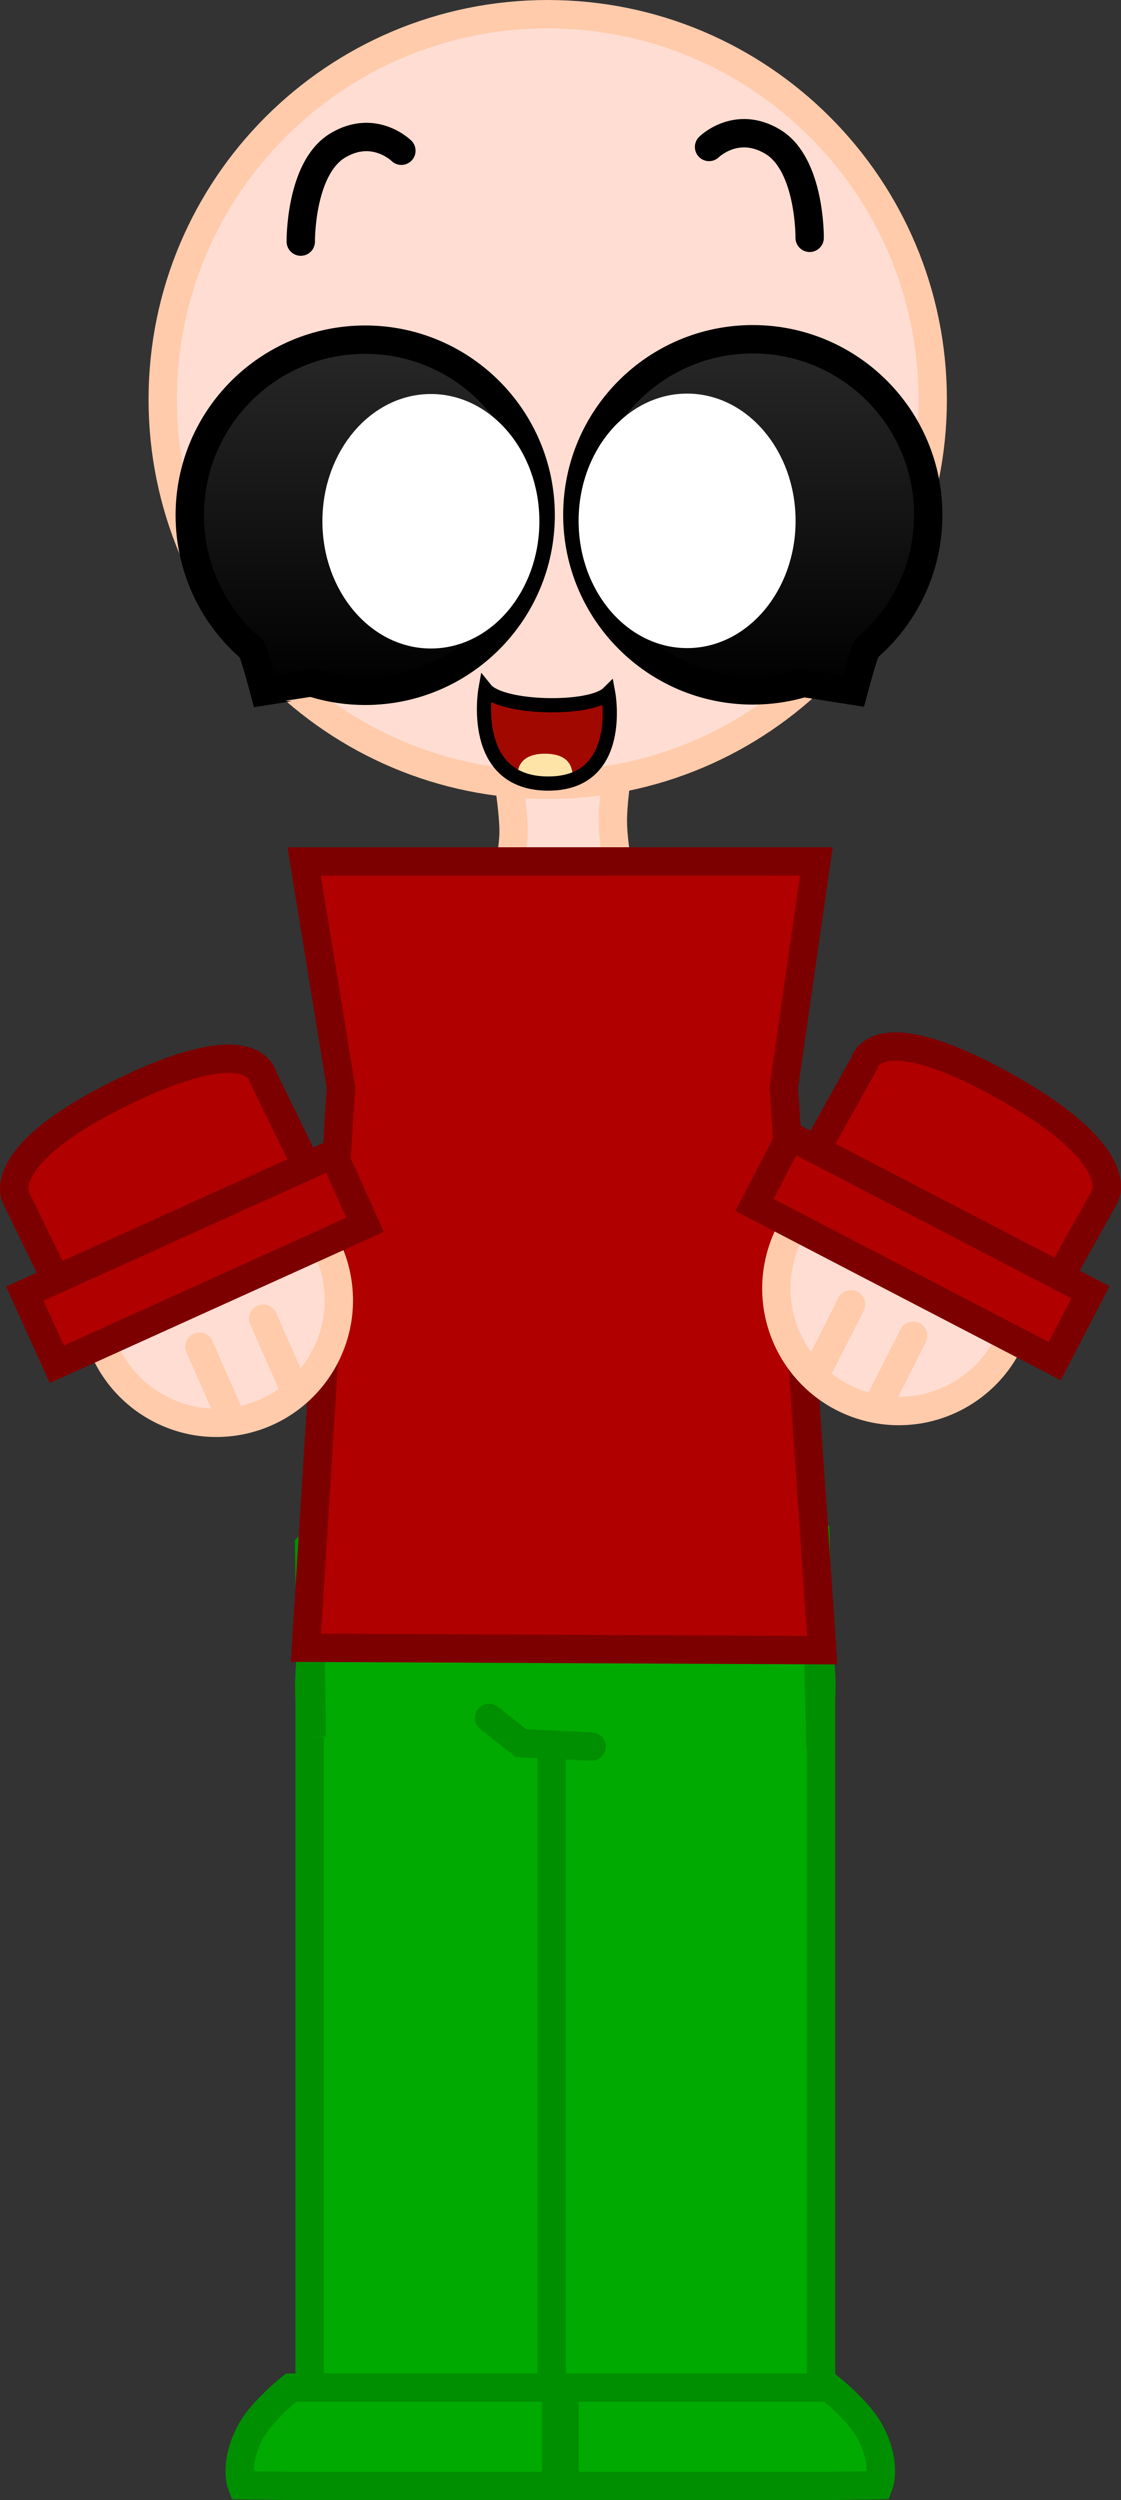 <svg version="1.1" xmlns="http://www.w3.org/2000/svg" xmlns:xlink="http://www.w3.org/1999/xlink" width="118.61" height="264.323" viewBox="0,0,118.61,264.323"><rect x="0" y="0" width="118.61" height="264.323" fill="#333333" stroke="none"/><defs><linearGradient x1="194.469" y1="86.738" x2="194.469" y2="123.904" gradientUnits="userSpaceOnUse" id="color-1"><stop offset="0" stop-color="#282828"/><stop offset="1" stop-color="#000000"/></linearGradient><linearGradient x1="235.477" y1="86.694" x2="235.477" y2="123.86" gradientUnits="userSpaceOnUse" id="color-2"><stop offset="0" stop-color="#282828"/><stop offset="1" stop-color="#000000"/></linearGradient></defs><g transform="translate(-155.827,-50.828)"><g stroke-miterlimit="10"><path d="M208.67,146.47c0,0 1.5,-4.671 1.5,-7.75c0,-3.246 -1.5,-11.25 -1.5,-11.25h13.25c0,0 -1.25,6.938 -1.25,10.125c0,3.146 1.25,8.875 1.25,8.875z" fill="#ffddd2" fill-rule="nonzero" stroke="#ffcbab" stroke-width="3" stroke-linecap="butt" stroke-linejoin="miter"/><g fill-rule="nonzero" stroke-linecap="butt" stroke-linejoin="miter"><path d="M173.046,93.063c0,-22.497 18.237,-40.734 40.734,-40.734c22.497,0 40.734,18.237 40.734,40.734c0,22.497 -18.237,40.734 -40.734,40.734c-22.497,0 -40.734,-18.237 -40.734,-40.734z" fill="#ffddd2" stroke="#ffcbab" stroke-width="3"/><g fill="none" stroke="none" stroke-width="1" font-family="sans-serif" font-weight="normal" font-size="12" text-anchor="start"/><g fill="none" stroke="none" stroke-width="1" font-family="sans-serif" font-weight="normal" font-size="12" text-anchor="start"/></g><path d="M230.851,66.365c0,0 2.89,-2.86 6.731,-0.557c4.001,2.399 3.913,10.164 3.913,10.164" fill="none" fill-rule="nonzero" stroke="#000000" stroke-width="3" stroke-linecap="round" stroke-linejoin="miter"/><g fill-rule="nonzero" stroke-linecap="butt" stroke-linejoin="miter"><path d="M188.583,303.634v-73.163c0,0 -1.432,-19.561 14.198,-19.561c16.266,0 14.299,19.561 14.299,19.561v73.163z" fill="#00aa00" stroke="#008f00" stroke-width="3"/><g fill="none" stroke="none" stroke-width="1" font-family="sans-serif" font-weight="normal" font-size="12" text-anchor="start"><g/></g></g><g fill="none" fill-rule="nonzero" stroke="none" stroke-width="1" stroke-linecap="butt" stroke-linejoin="miter" font-family="sans-serif" font-weight="normal" font-size="12" text-anchor="start"><g/><g/></g><g fill-rule="nonzero" stroke-linecap="butt" stroke-linejoin="miter"><path d="M214.205,303.634v-73.163c0,0 -1.968,-19.561 14.299,-19.561c15.63,0 14.198,19.561 14.198,19.561v73.163z" fill="#00aa00" stroke="#008f00" stroke-width="3"/><g fill="none" stroke="none" stroke-width="1" font-family="sans-serif" font-weight="normal" font-size="12" text-anchor="start"><g/></g></g><g fill="none" fill-rule="nonzero" stroke="none" stroke-width="1" stroke-linecap="butt" stroke-linejoin="miter" font-family="sans-serif" font-weight="normal" font-size="12" text-anchor="start"><g/><g/></g><path d="M188.822,234.446l-0.289,-20.188l11.324,-11.902l31.897,-0.114l10.342,10.605l0.557,22.812" fill="#00aa00" fill-rule="nonzero" stroke="#008f00" stroke-width="3" stroke-linecap="butt" stroke-linejoin="miter"/><path d="M188.008,141.908l54.195,-0.01l-3.441,23.902l4.06,59.493l-54.627,-0.258l3.704,-59.239z" fill="#b00000" fill-rule="nonzero" stroke="#7d0000" stroke-width="3" stroke-linecap="butt" stroke-linejoin="miter"/><path d="M187.651,76.372c0,0 -0.088,-7.765 3.913,-10.164c3.842,-2.304 6.731,0.557 6.731,0.557" fill="none" fill-rule="nonzero" stroke="#000000" stroke-width="3" stroke-linecap="round" stroke-linejoin="miter"/><g fill="#00aa00" fill-rule="nonzero" stroke="#008f00" stroke-width="3" stroke-linecap="butt" stroke-linejoin="miter"><path d="M215.554,313.651v-10.393h28.045c0,0 3.018,2.413 4.183,4.49c1.949,3.476 1.034,5.825 1.034,5.825l-5.217,0.077c0,0 -12.207,0 -17.29,0c-4.009,0 -10.756,0 -10.756,0z"/><path d="M186.622,313.651l-5.217,-0.077c0,0 -0.915,-2.349 1.034,-5.825c1.165,-2.078 4.183,-4.49 4.183,-4.49h28.045v10.393z"/></g><g fill-rule="nonzero" stroke-width="3" stroke-linejoin="miter"><g fill="#ffddd2" stroke="#ffcbab"><path d="M238.506,183.379c2.029,-6.86 9.235,-10.776 16.095,-8.747c6.86,2.029 10.776,9.235 8.747,16.095c-2.029,6.86 -9.235,10.776 -16.095,8.747c-6.86,-2.029 -10.776,-9.235 -8.747,-16.095z" stroke-linecap="butt"/><path d="M252.448,192.051l-3.685,7.275" stroke-linecap="round"/><path d="M242.189,195.996l3.685,-7.275" stroke-linecap="round"/></g><path d="M240.016,176.252l7.27,-13.039c0,0 1.14,-5.36 15.378,2.759c12.753,7.272 10.028,11.406 10.028,11.406l-7.27,13.039z" fill="#b00000" stroke="#7d0000" stroke-linecap="butt"/><path d="M235.652,178.224l3.78,-7.277l31.768,16.505l-3.78,7.277z" fill="#b00000" stroke="#7d0000" stroke-linecap="butt"/></g><g fill-rule="nonzero" stroke-width="3" stroke-linejoin="miter"><g fill="#ffddd2" stroke="#ffcbab"><path d="M191.325,185.307c1.653,6.96 -2.65,13.942 -9.61,15.595c-6.96,1.653 -13.942,-2.65 -15.595,-9.61c-1.653,-6.96 2.65,-13.942 9.61,-15.595c6.96,-1.653 13.942,2.65 15.595,9.61z" stroke-linecap="butt"/><path d="M176.932,193.206l3.284,7.465" stroke-linecap="round"/><path d="M183.677,190.239l3.284,7.465" stroke-linecap="round"/></g><path d="M164.066,190.87l-6.55,-13.415c0,0 -2.496,-4.276 10.634,-10.844c14.659,-7.332 15.505,-1.918 15.505,-1.918l6.55,13.415z" fill="#b00000" stroke="#7d0000" stroke-linecap="butt"/><path d="M161.836,195.065l-3.379,-7.472l32.62,-14.751l3.379,7.472z" fill="#b00000" stroke="#7d0000" stroke-linecap="butt"/></g><g fill-rule="nonzero" stroke-linecap="butt" stroke-linejoin="miter"><g><g fill="none" stroke="none" stroke-width="1" font-family="sans-serif" font-weight="normal" font-size="12" text-anchor="start"/><g><path d="M175.905,105.301c0,-10.252 8.311,-18.563 18.563,-18.563c10.252,0 18.563,8.311 18.563,18.563c0,10.252 -8.311,18.563 -18.563,18.563c-1.868,0 -3.671,-0.276 -5.372,-0.789c-0.013,-0.004 -5.295,0.828 -5.295,0.828c0,0 -1.137,-4.271 -1.4,-4.497c-3.976,-3.405 -6.496,-8.461 -6.496,-14.106z" fill="url(#color-1)" stroke="#000000" stroke-width="3"/><g fill="none" stroke="none" stroke-width="1" font-family="sans-serif" font-weight="normal" font-size="12" text-anchor="start"/></g></g><path d="" fill-opacity="0.29" fill="#ffccf1" stroke="#ffffff" stroke-width="0"/></g><g fill-rule="nonzero" stroke-linecap="butt" stroke-linejoin="miter"><g><g fill="none" stroke="none" stroke-width="1" font-family="sans-serif" font-weight="normal" font-size="12" text-anchor="start"/><g><path d="M254.04,105.257c0,5.645 -2.52,10.701 -6.496,14.106c-0.263,0.225 -1.4,4.497 -1.4,4.497c0,0 -5.282,-0.832 -5.295,-0.828c-1.701,0.513 -3.504,0.789 -5.372,0.789c-10.252,0 -18.563,-8.311 -18.563,-18.563c0,-10.252 8.311,-18.563 18.563,-18.563c10.252,0 18.563,8.311 18.563,18.563z" fill="url(#color-2)" stroke="#000000" stroke-width="3"/><g fill="none" stroke="none" stroke-width="1" font-family="sans-serif" font-weight="normal" font-size="12" text-anchor="start"/></g></g><path d="" fill-opacity="0.29" fill="#ffccf1" stroke="#ffffff" stroke-width="0"/></g><g><path d="" fill-opacity="0.103" fill="#ffccf1" fill-rule="evenodd" stroke="#deb1d3" stroke-width="0" stroke-linecap="round" stroke-linejoin="round"/><path d="M228.527,119.348c-6.339,0 -11.479,-6.023 -11.479,-13.453c0,-7.43 5.139,-13.453 11.479,-13.453c6.339,0 11.479,6.023 11.479,13.453c0,7.43 -5.139,13.453 -11.479,13.453z" fill="#ffffff" fill-rule="nonzero" stroke="none" stroke-width="0.5" stroke-linecap="butt" stroke-linejoin="miter"/></g><g><path d="" fill-opacity="0.103" fill="#ffccf1" fill-rule="evenodd" stroke="#deb1d3" stroke-width="0" stroke-linecap="round" stroke-linejoin="round"/><path d="M201.419,119.391c-6.339,0 -11.479,-6.023 -11.479,-13.453c0,-7.43 5.139,-13.453 11.479,-13.453c6.339,0 11.479,6.023 11.479,13.453c0,7.43 -5.139,13.453 -11.479,13.453z" fill="#ffffff" fill-rule="nonzero" stroke="none" stroke-width="0.5" stroke-linecap="butt" stroke-linejoin="miter"/></g><path d="M218.431,235.48l-7.475,-0.356l-3.382,-2.67" fill="#00aa00" fill-rule="nonzero" stroke="#008f00" stroke-width="3" stroke-linecap="round" stroke-linejoin="miter"/><g fill-rule="nonzero" stroke-linejoin="miter"><path d="M212.277,133.567c-6.218,-0.662 -5.085,-9.556 -5.085,-9.556c1.68,1.875 11.111,2.264 12.99,0.41c0,0 1.331,10.353 -7.905,9.146z" fill="#a10900" stroke="#000000" stroke-width="0" stroke-linecap="round"/><path d="M216.426,133.009c0,0.579 -5.835,0.416 -5.849,0.225c-0.149,-1.997 1.154,-2.72 2.893,-2.72c1.991,0 2.956,0.835 2.956,2.495z" fill="#ffe4a8" stroke="none" stroke-width="0" stroke-linecap="butt"/><path d="M213.877,133.67c-8.466,0.029 -6.685,-9.969 -6.685,-9.969c1.68,2.081 11.111,2.264 12.99,0.41c0,0 1.775,9.531 -6.305,9.559z" fill="none" stroke="#000000" stroke-width="1.5" stroke-linecap="round"/></g></g></g></svg><!--rotationCenter:84.17320082099698:129.171535-->